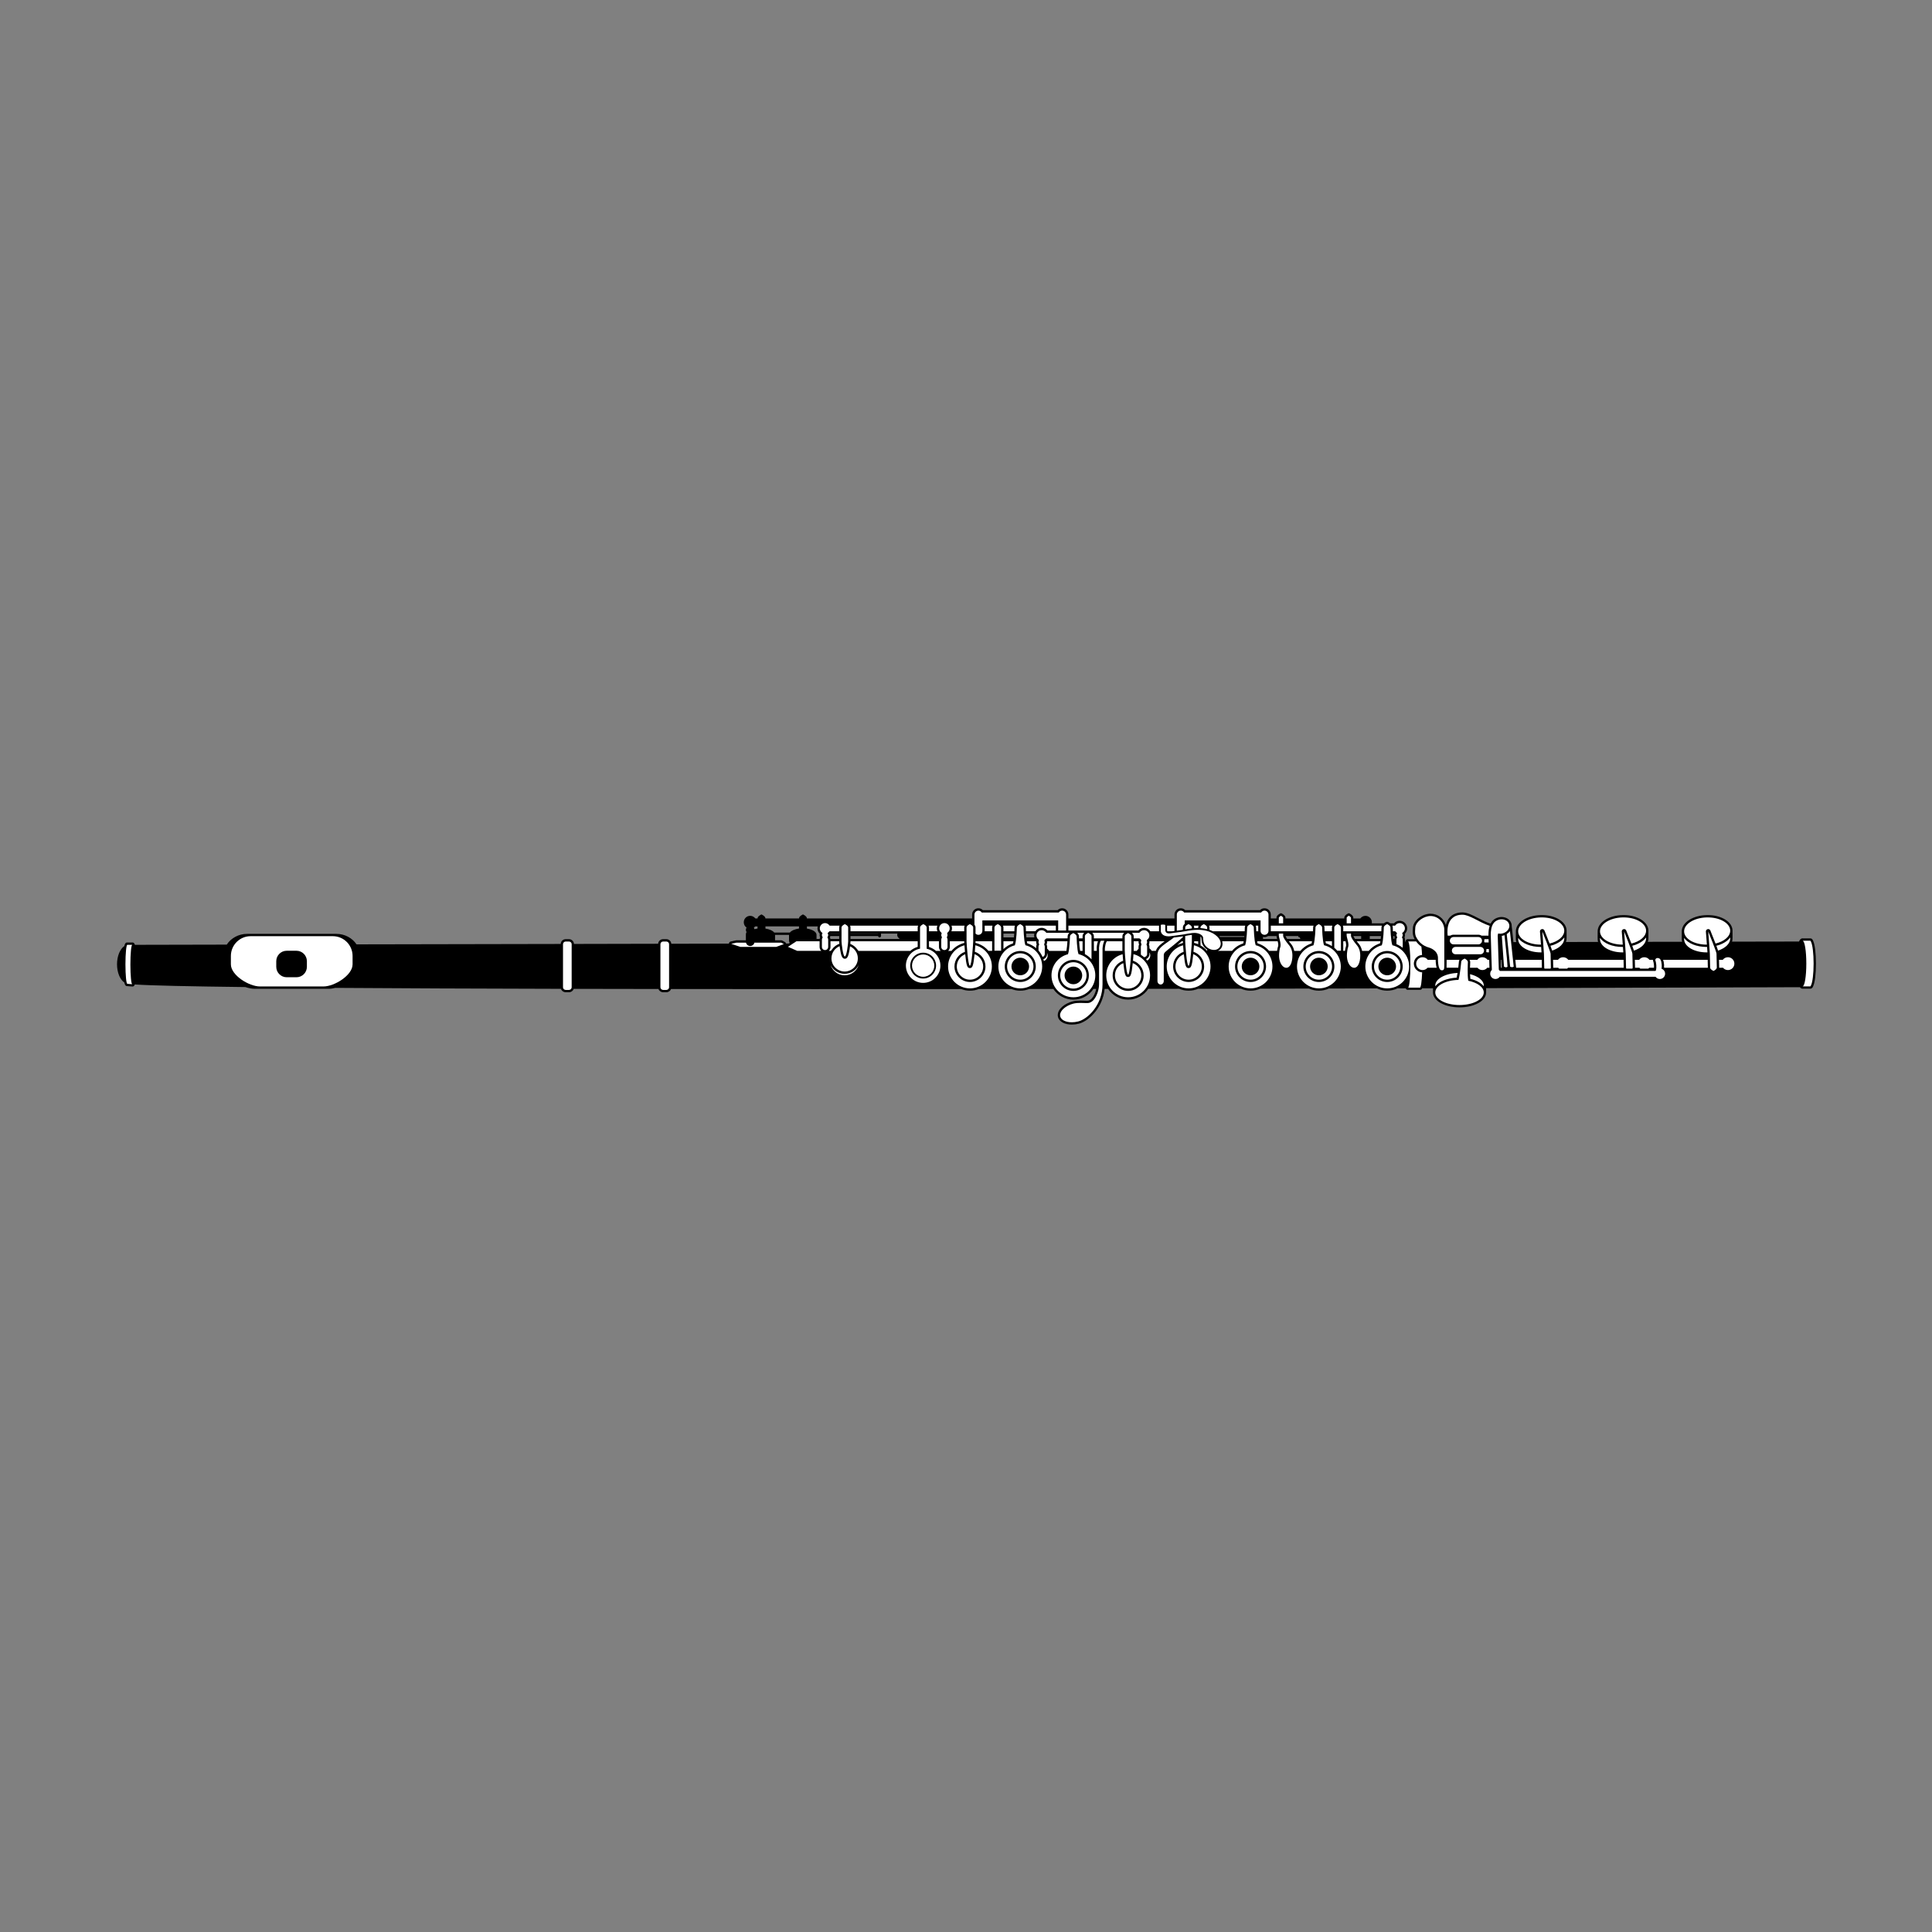 <?xml version="1.0" encoding="utf-8"?>
<!-- Generator: Adobe Illustrator 15.0.0, SVG Export Plug-In . SVG Version: 6.00 Build 0)  -->
<!DOCTYPE svg PUBLIC "-//W3C//DTD SVG 1.1//EN" "http://www.w3.org/Graphics/SVG/1.1/DTD/svg11.dtd">
<svg version="1.1" xmlns="http://www.w3.org/2000/svg" xmlns:xlink="http://www.w3.org/1999/xlink" x="0px" y="0px" width="190px"
	 height="190px" viewBox="0 0 190 190" enable-background="new 0 0 190 190" xml:space="preserve">
<rect x="0" y="0" width="190" height="190" fill="#808080" stroke="none"/>
<g id="Kreise">
	<path d="M178.313,92.532c-0.059-0.164-0.154-0.25-0.283-0.25h-0.76c-0.166,0-0.273,0.127-0.348,0.311l-6.588,0.012
		c0.033-0.109,0.051-0.219,0.049-0.336c-0.002-0.061-0.002-0.209,0-0.361c0-0.162,0.002-0.328,0-0.402
		c-0.002-0.104-0.021-0.207-0.055-0.307c-0.236-0.698-1.203-1.206-2.385-1.206h-0.002c-0.027,0-0.059,0-0.088,0.002
		c-0.645,0.012-1.252,0.176-1.711,0.459c-0.492,0.307-0.76,0.72-0.75,1.159c0.002,0.063,0,0.211,0,0.361
		c-0.002,0.162-0.002,0.33,0,0.402c0.002,0.08,0.016,0.16,0.035,0.24l-3.375,0.006c0.039-0.115,0.059-0.232,0.057-0.354
		c-0.002-0.061-0.002-0.209,0-0.361c0-0.162,0-0.328,0-0.402c-0.002-0.104-0.021-0.207-0.055-0.307
		c-0.236-0.698-1.205-1.206-2.385-1.206l0,0c-0.031,0-0.061,0-0.09,0.002c-0.645,0.012-1.252,0.176-1.709,0.459
		c-0.494,0.307-0.762,0.72-0.752,1.159c0.002,0.063,0,0.211,0,0.361c0,0.162-0.002,0.33,0,0.402
		c0.002,0.086,0.018,0.172,0.041,0.256l-3.158,0.008c0.043-0.121,0.064-0.244,0.063-0.371c-0.002-0.061,0-0.209,0-0.361
		c0-0.162,0-0.328,0-0.402c-0.004-0.104-0.021-0.207-0.055-0.307c-0.236-0.698-1.205-1.206-2.387-1.206l0,0
		c-0.029,0-0.059,0-0.088,0.002c-0.645,0.012-1.254,0.176-1.709,0.459c-0.494,0.307-0.762,0.72-0.752,1.159
		c0.002,0.063,0,0.211,0,0.361c0,0.162-0.002,0.33,0,0.402c0.002,0.094,0.018,0.184,0.045,0.273h-0.283l-0.17-1.59
		c0.002-0.066-0.004-0.133-0.02-0.199c-0.098-0.399-0.498-0.679-0.973-0.679c-0.102,0-0.201,0.012-0.301,0.035
		c-0.277,0.068-0.518,0.223-0.672,0.436c-0.041,0.057-0.076,0.119-0.111,0.185c-0.43-0.142-0.846-0.356-1.23-0.554
		c-0.551-0.285-1.072-0.553-1.539-0.553c-0.553,0-0.982,0.178-1.279,0.525c-0.18,0.213-0.287,0.465-0.35,0.712
		c-0.201-0.644-0.803-1.11-1.512-1.11c-0.803,0-1.656,0.66-1.725,1.335c-0.055,0.551-0.012,0.857,0.172,1.172h-0.662
		c-0.084,0-0.197,0.002-0.289,0.303c0-0.107,0-0.207,0-0.266c0-0.08-0.021-0.152-0.051-0.219c0.029-0.066,0.051-0.141,0.051-0.221
		c0-0.045-0.006-0.09-0.018-0.131c0.139-0.135,0.23-0.322,0.23-0.531c0-0.412-0.332-0.749-0.746-0.749
		c-0.221,0-0.416,0.1-0.549,0.254h-0.365c-0.086-0.066-0.176-0.113-0.221-0.133c-0.031-0.014-0.063-0.021-0.094-0.021
		s-0.064,0.008-0.094,0.021c-0.045,0.02-0.133,0.066-0.223,0.133h-1.191c0.006-0.033,0.012-0.066,0.012-0.1
		c0-0.35-0.285-0.635-0.633-0.635c-0.209,0-0.391,0.104-0.506,0.258h-0.689v-0.074c0-0.08-0.035-0.146-0.074-0.197
		c-0.063-0.076-0.139-0.129-0.203-0.17c-0.064-0.039-0.113-0.063-0.113-0.063c-0.033-0.014-0.068-0.014-0.098,0
		c-0.004,0.002-0.092,0.041-0.184,0.107c-0.045,0.033-0.094,0.074-0.135,0.125s-0.076,0.117-0.078,0.197v0.074h-5.787v-0.074
		c0-0.08-0.035-0.146-0.076-0.197c-0.061-0.076-0.139-0.129-0.201-0.17c-0.064-0.039-0.115-0.063-0.115-0.063
		c-0.031-0.014-0.066-0.014-0.096,0c-0.004,0.002-0.09,0.041-0.184,0.107c-0.047,0.033-0.094,0.074-0.137,0.125
		c-0.039,0.051-0.074,0.117-0.074,0.197v0.074h-0.561v-0.385c0-0.34-0.277-0.617-0.619-0.617c-0.17,0-0.326,0.068-0.439,0.186
		h-7.355c-0.113-0.117-0.271-0.186-0.439-0.186c-0.342,0-0.617,0.277-0.617,0.617v0.385h-10.432v-0.385
		c0-0.34-0.277-0.617-0.619-0.617c-0.168,0-0.326,0.068-0.439,0.186h-7.355c-0.113-0.117-0.271-0.186-0.439-0.186
		c-0.34,0-0.619,0.277-0.619,0.617v0.385H79.356v-0.006c0-0.217-0.389-0.391-0.389-0.391s-0.391,0.174-0.391,0.391v0.006h-3.301
		v-0.006c0-0.217-0.389-0.391-0.389-0.391s-0.389,0.174-0.389,0.391v0.006h-0.215c-0.115-0.154-0.297-0.258-0.506-0.258
		c-0.35,0-0.631,0.285-0.631,0.635c0,0.216,0.107,0.407,0.273,0.521c-0.041,0.064-0.066,0.141-0.066,0.223
		c0,0.08,0.025,0.154,0.064,0.219c-0.039,0.064-0.064,0.139-0.064,0.219c0,0.121,0,0.398,0,0.588h-0.926l-0.049,0.006l-0.516,0.115
		c-0.1,0.021-0.172,0.107-0.178,0.207l-5.664,0.014c-0.02-0.254-0.234-0.453-0.498-0.453H65.22c-0.266,0-0.479,0.201-0.498,0.453
		l-8.275,0.018c-0.012-0.262-0.23-0.471-0.5-0.471h-0.305c-0.273,0-0.492,0.209-0.502,0.473l-20.078,0.039
		c-0.412-0.619-1.15-1.033-1.994-1.033h-0.336h-0.002h-8.08h-0.002h-0.336c-0.854,0-1.602,0.426-2.012,1.059l-9.029,0.02
		c-0.078-0.227-0.176-0.23-0.262-0.23h-0.486c-0.102,0-0.217,0.004-0.299,0.355c-0.418,0.281-0.715,0.978-0.715,1.79
		s0.297,1.507,0.715,1.79c0.082,0.354,0.197,0.355,0.299,0.355c0.018,0.002,0.115,0.01,0.213,0.02
		c0.205,0.02,0.248,0.021,0.273,0.021c0.082,0,0.176-0.002,0.252-0.203c1.52,0.107,5.344,0.191,10.863,0.256
		c0.316,0.105,0.635,0.17,0.932,0.17h0.506h0.004h6.248h0.004h0.506c0.211,0,0.434-0.033,0.656-0.09
		c6.383,0.045,13.936,0.074,22.186,0.094c0.068,0.195,0.254,0.336,0.477,0.336h0.305c0.221,0,0.404-0.141,0.473-0.334
		c2.711,0.008,5.494,0.01,8.332,0.014c0.072,0.188,0.254,0.32,0.469,0.32h0.305c0.215,0,0.398-0.133,0.469-0.318
		c9.15,0.012,18.844,0.012,28.541,0.004c0.266,0.105,0.555,0.162,0.855,0.162c0.303,0,0.594-0.057,0.859-0.162
		c1.074-0.002,2.148-0.002,3.221-0.004c0.271,0.107,0.563,0.166,0.867,0.166c0.307,0,0.602-0.059,0.871-0.168
		c0.795,0,1.588,0,2.381-0.002c0.43,0.631,1.152,1.049,1.973,1.049s1.545-0.42,1.973-1.053c0.09,0,0.18,0,0.268,0
		c-0.037,0.182-0.096,0.365-0.174,0.531c-0.072,0.158-0.162,0.301-0.262,0.408s-0.207,0.178-0.32,0.205l-0.008,0.002
		c0,0.002-0.027,0.008-0.061,0.01c-0.035,0.002-0.078,0.002-0.127,0.002c-0.111,0-0.244-0.004-0.342-0.008
		c-0.063-0.004-0.156-0.006-0.27-0.006c-0.209,0-0.473,0.012-0.705,0.068c-0.43,0.105-0.803,0.299-1.072,0.536
		c-0.268,0.238-0.438,0.523-0.439,0.824c0,0.059,0.006,0.119,0.021,0.178c0.061,0.25,0.242,0.441,0.484,0.566
		c0.242,0.127,0.545,0.191,0.881,0.191c0.213,0,0.439-0.027,0.668-0.084c0.525-0.129,1.162-0.559,1.678-1.227
		c0.439-0.569,0.785-1.317,0.877-2.198c0.113,0,0.225,0,0.338,0c0.428,0.633,1.154,1.053,1.977,1.053
		c0.824,0,1.551-0.422,1.98-1.061c1.018-0.002,2.033-0.002,3.043-0.004c0.285,0.121,0.596,0.186,0.924,0.186
		c0.33,0,0.645-0.066,0.93-0.189c1.416-0.002,2.822-0.004,4.215-0.006c0.291,0.127,0.609,0.195,0.947,0.195s0.66-0.07,0.951-0.199
		c1.617-0.002,3.217-0.006,4.795-0.01c0.299,0.133,0.627,0.209,0.973,0.209c0.35,0,0.68-0.076,0.98-0.213
		c1.604-0.004,3.184-0.006,4.738-0.01c0.305,0.143,0.643,0.223,1.002,0.223c0.361,0,0.703-0.082,1.01-0.229c0.27,0,0.537,0,0.805,0
		c0.076,0.145,0.16,0.146,0.227,0.146h1.17c0.066,0,0.15-0.002,0.227-0.15c0.357-0.002,0.709-0.004,1.061-0.004v0.41
		c0,0.822,1.146,1.466,2.611,1.466s2.613-0.644,2.613-1.466v-0.422c17.852-0.047,30.32-0.092,30.861-0.094
		c0.068,0.09,0.15,0.146,0.262,0.146h0.76c0.129,0,0.225-0.086,0.283-0.252c0.166-0.344,0.271-1.214,0.271-2.224
		C178.585,93.747,178.479,92.88,178.313,92.532z M74.499,91.317c-0.109,0.016-0.209,0.035-0.305,0.061
		c-0.01-0.055-0.029-0.105-0.059-0.152c0.049-0.033,0.092-0.074,0.129-0.119h0.234V91.317z M77.565,92.79l-0.256,0.002
		c-0.014-0.061-0.053-0.113-0.109-0.145l-0.258-0.145c-0.033-0.02-0.072-0.029-0.111-0.029h-0.609c0-0.139,0-0.43,0-0.531h1.373
		c0,0.115,0,0.475,0,0.58c0,0.072,0.025,0.139,0.07,0.203L77.565,92.79z M78.577,91.317c-0.416,0.057-0.75,0.205-0.898,0.396H76.14
		c-0.145-0.188-0.463-0.332-0.863-0.391v-0.217h3.301V91.317z M83.642,91.812h2.715v0.016h-2.715V91.812z M80.608,92.341h-0.307
		c0-0.15,0-0.338,0-0.408c0-0.285-0.398-0.529-0.945-0.609v-0.217h1.066c-0.018,0.063-0.029,0.125-0.029,0.193
		c0,0.207,0.09,0.393,0.227,0.525c-0.012,0.045-0.02,0.09-0.02,0.137c0,0.08,0.021,0.154,0.053,0.221
		C80.63,92.231,80.616,92.284,80.608,92.341z M82.528,92.341h-0.863c-0.006-0.057-0.021-0.109-0.043-0.158
		c0.018-0.041,0.031-0.082,0.039-0.127h0.867V92.341z M82.528,91.827h-0.871c0.006-0.004,0.012-0.01,0.018-0.016h0.854V91.827z
		 M83.642,92.341v-0.285h2.717c0.006,0.074,0.064,0.133,0.141,0.133c0.078,0,0.143-0.064,0.143-0.143v-0.234h1.617
		c-0.016,0.043-0.027,0.086-0.027,0.131c0,0.143,0.092,0.277,0.25,0.398H83.642z M99.712,92.188h-1.029v-0.377h1.061
		C99.735,91.935,99.726,92.063,99.712,92.188z M100.938,92.188c-0.012-0.125-0.021-0.254-0.029-0.377h0.813
		c-0.016,0.059-0.025,0.121-0.025,0.186c0,0.066,0.01,0.129,0.029,0.191H100.938z M122.362,92.147h-2.379
		c-0.023-0.029-0.051-0.061-0.078-0.092h2.465C122.368,92.087,122.366,92.118,122.362,92.147z M124.208,92.341v-0.199
		c0.049,0.014,0.098,0.021,0.148,0.021c0.129,0,0.25-0.039,0.348-0.107h0.836c0.004,0.051,0.012,0.1,0.025,0.16
		c0.01,0.039,0.021,0.082,0.031,0.125H124.208z M126.587,92.341c-0.037-0.057-0.074-0.113-0.102-0.162
		c-0.023-0.039-0.041-0.076-0.051-0.105c-0.004-0.008-0.004-0.012-0.006-0.018h1.24c0.004,0.074,0.064,0.133,0.141,0.133
		c0,0,0.012-0.004,0.02-0.006c0.012,0.057,0.033,0.109,0.057,0.158H126.587z M133.862,92.341h-0.602
		c-0.039-0.057-0.076-0.113-0.104-0.162c-0.021-0.039-0.041-0.076-0.053-0.105c-0.002-0.008-0.004-0.012-0.004-0.018h0.762
		C133.862,92.144,133.862,92.245,133.862,92.341z M133.872,91.827h-0.781c0-0.004,0-0.01,0-0.016h0.783
		C133.872,91.817,133.872,91.823,133.872,91.827z M135.782,92.341h-1.074c0-0.096,0-0.197,0-0.285h1.104
		C135.802,92.151,135.792,92.249,135.782,92.341z M135.829,91.827H134.7c-0.002-0.004-0.002-0.01-0.004-0.016h1.133
		C135.829,91.817,135.829,91.823,135.829,91.827z M136.995,91.812h0.115c0.004,0.004,0.01,0.01,0.014,0.014v0.002h-0.127
		C136.997,91.823,136.995,91.817,136.995,91.812z M137.112,92.341h-0.07c-0.012-0.092-0.02-0.189-0.029-0.285h0.104
		c0.01,0.045,0.021,0.086,0.041,0.127C137.134,92.231,137.118,92.284,137.112,92.341z"/>
	<g>
		<path fill="#FFFFFF" d="M65.524,92.591H65.22c-0.15,0-0.271,0.117-0.271,0.262v4.24c0,0.145,0.121,0.262,0.271,0.262h0.305
			c0.152,0,0.275-0.117,0.275-0.262v-4.24C65.8,92.708,65.677,92.591,65.524,92.591z"/>
		<path fill="#FFFFFF" d="M55.946,92.591h-0.305c-0.152,0-0.273,0.117-0.273,0.262v4.24c0,0.145,0.121,0.262,0.273,0.262h0.305
			c0.15,0,0.273-0.117,0.273-0.262v-4.24C56.22,92.708,56.097,92.591,55.946,92.591z"/>
		<path fill="#FFFFFF" d="M13.009,92.917c-0.041,0-0.447,0-0.486,0c-0.104,0-0.186,0.86-0.186,1.917
			c0,1.059,0.082,1.917,0.186,1.917c0.031,0,0.451,0.043,0.486,0.043c-0.104,0-0.186-0.87-0.186-1.938
			C12.823,93.785,12.905,92.917,13.009,92.917z"/>
		<path fill="#FFFFFF" d="M32.729,92.067h-8.08c-1.074,0-1.943,0.871-1.943,1.946v0.826c0,1.074,1.785,2.173,2.859,2.173h6.248
			c1.074,0,2.861-1.099,2.861-2.173v-0.826C34.675,92.938,33.804,92.067,32.729,92.067z M30.181,95.078
			c0,0.568-0.459,1.028-1.027,1.028c-0.174,0-0.785,0-0.959,0c-0.568,0-1.027-0.46-1.027-1.028v-0.549
			c0-0.566,0.459-1.028,1.027-1.028c0.174,0,0.785,0,0.959,0c0.568,0,1.027,0.462,1.027,1.028V95.078z"/>
		<path fill="#FFFFFF" d="M74.19,92.704c-0.041,0.188-0.211,0.33-0.412,0.33s-0.369-0.143-0.412-0.33h-0.938l-0.516,0.115
			l0.889,0.299h3.543l0.744-0.271l-0.258-0.143H74.19z"/>
		<path fill="#FFFFFF" d="M80.601,92.569h-2.281l-0.83,0.545l0.916,0.398h2.363c-0.104-0.098-0.168-0.234-0.168-0.389
			C80.601,93.011,80.601,92.759,80.601,92.569z"/>
		<path fill="#FFFFFF" d="M83.642,92.579c0,0.045-0.008,0.135-0.02,0.25c0.279,0.111,0.52,0.301,0.689,0.543
			c0.041,0.043,0.08,0.092,0.115,0.141h5.096c0.207-0.18,0.453-0.316,0.727-0.395v-0.539v-0.01h-1.346h-5.262V92.579z"/>
		<path fill="#FFFFFF" d="M81.819,93.372c0.178-0.254,0.432-0.447,0.727-0.557c-0.01-0.107-0.018-0.193-0.018-0.236v-0.01h-0.854
			c0,0.189,0,0.441,0,0.555c0,0.154-0.064,0.291-0.168,0.389h0.199C81.741,93.464,81.778,93.415,81.819,93.372z"/>
		<path fill="#FFFFFF" d="M81.54,91.624l0.035-0.041h0.953v-0.375c0-0.064,0.018-0.121,0.045-0.174h-0.986l-0.035-0.047
			c-0.096-0.125-0.244-0.206-0.412-0.206c-0.285,0-0.516,0.231-0.518,0.519c0,0.164,0.078,0.307,0.199,0.404l0.068,0.055
			l-0.035,0.082c-0.018,0.037-0.025,0.078-0.025,0.121c0,0.059,0.018,0.111,0.047,0.16l0.035,0.061l-0.035,0.059
			c-0.029,0.047-0.047,0.102-0.047,0.16c0,0.152,0,0.568,0,0.723c0,0.172,0.139,0.309,0.309,0.309c0.168,0,0.307-0.137,0.309-0.309
			c0-0.154,0-0.57,0-0.723c-0.002-0.059-0.018-0.113-0.047-0.16l-0.037-0.059l0.037-0.061c0.029-0.049,0.045-0.102,0.047-0.16
			c0-0.043-0.01-0.082-0.025-0.119l-0.035-0.082l0.07-0.053C81.485,91.685,81.515,91.657,81.54,91.624z"/>
		<path fill="#FFFFFF" d="M83.642,91.583h6.607v-0.375c0-0.064,0.018-0.121,0.045-0.174h-6.697c0.025,0.053,0.045,0.109,0.045,0.174
			V91.583z"/>
		<path fill="#FFFFFF" d="M83.065,95.771c-0.605,0-1.129-0.355-1.375-0.867c0.182,0.586,0.729,1.01,1.375,1.01
			s1.193-0.424,1.377-1.01C84.194,95.416,83.673,95.771,83.065,95.771z"/>
		<path fill="#FFFFFF" d="M81.769,94.248c0,0.715,0.582,1.295,1.297,1.295s1.297-0.58,1.297-1.295c0-0.528-0.314-0.981-0.768-1.183
			c-0.014,0.115-0.031,0.24-0.053,0.359c-0.096,0.562-0.197,0.864-0.457,0.864c-0.262,0-0.361-0.303-0.457-0.864
			c-0.021-0.127-0.041-0.256-0.057-0.375C82.103,93.243,81.769,93.706,81.769,94.248z"/>
		<path fill="#FFFFFF" d="M83.085,94.063c0.18,0,0.328-1.302,0.328-1.483v-1.371c0-0.18-0.328-0.326-0.328-0.326
			s-0.326,0.146-0.326,0.326v1.371C82.759,92.761,82.903,94.063,83.085,94.063z"/>
		<path fill="#FFFFFF" d="M100.985,92.569c0.014,0.074,0.027,0.143,0.041,0.201c0.33,0.098,0.627,0.266,0.875,0.482
			c0-0.063,0-0.117,0-0.154c0-0.08,0.023-0.154,0.053-0.221c-0.029-0.066-0.053-0.139-0.053-0.219c0-0.029,0.004-0.061,0.01-0.09
			H100.985z"/>
		<path fill="#FFFFFF" d="M97.569,92.569h-0.648h-0.984v0.01c0,0.025-0.002,0.078-0.006,0.15c0.508,0.117,0.953,0.398,1.279,0.783
			h0.275h0.088c0-0.008-0.004-0.012-0.004-0.02V92.569z"/>
		<path fill="#FFFFFF" d="M93.571,93.513c0.32-0.381,0.76-0.658,1.26-0.779c-0.004-0.074-0.006-0.129-0.006-0.154v-0.01h-1.414
			c0,0.189,0,0.441,0,0.555c0,0.154-0.064,0.291-0.166,0.389H93.571z"/>
		<path fill="#FFFFFF" d="M92.339,92.569H91.36v0.01v0.549c0.258,0.082,0.49,0.213,0.688,0.385h0.457
			c-0.102-0.098-0.166-0.234-0.166-0.389C92.339,93.011,92.339,92.759,92.339,92.569z"/>
		<path fill="#FFFFFF" d="M98.683,93.337c0.258-0.252,0.578-0.445,0.939-0.559c0.014-0.061,0.027-0.131,0.041-0.209h-0.98V93.337z"
			/>
		<path fill="#FFFFFF" d="M99.772,91.208c0-0.064,0.018-0.121,0.043-0.174h-1.178c0.025,0.053,0.045,0.109,0.045,0.174v0.375h1.074
			C99.765,91.431,99.771,91.298,99.772,91.208z"/>
		<path fill="#FFFFFF" d="M94.825,91.583v-0.375c0-0.064,0.018-0.121,0.043-0.174h-1.295c0.033,0.082,0.051,0.17,0.051,0.266
			c0,0.102-0.023,0.195-0.061,0.283H94.825z"/>
		<path fill="#FFFFFF" d="M96.837,91.546c0,0.012-0.002,0.023-0.004,0.037h0.736v-0.375c0-0.064,0.018-0.121,0.045-0.174h-0.777
			V91.546z"/>
		<path fill="#FFFFFF" d="M91.36,91.583h0.832c-0.037-0.088-0.061-0.182-0.061-0.283c0-0.096,0.02-0.184,0.051-0.266h-0.865
			c0.025,0.053,0.043,0.109,0.043,0.174V91.583z"/>
		<path fill="#FFFFFF" d="M95.937,91.812c0.07,0.074,0.17,0.123,0.283,0.123c0.215,0,0.389-0.174,0.389-0.389v-1.028h7.457v0.991
			h0.779v-1.565c0-0.215-0.176-0.389-0.391-0.389c-0.139,0-0.262,0.074-0.33,0.188H96.55c-0.068-0.113-0.189-0.188-0.33-0.188
			c-0.215,0-0.389,0.174-0.389,0.389v0.989c0.061,0.078,0.105,0.168,0.105,0.275V91.812z"/>
		<path fill="#FFFFFF" d="M91.134,93.306v-0.727V91.78v-0.572c0-0.18-0.328-0.326-0.328-0.326s-0.326,0.146-0.326,0.326v0.572v0.799
			v0.717c-0.791,0.146-1.391,0.835-1.391,1.667c0,0.936,0.76,1.696,1.697,1.696s1.697-0.761,1.697-1.696
			C92.483,94.145,91.903,93.466,91.134,93.306z M90.786,96.233c-0.699,0-1.27-0.569-1.27-1.271s0.57-1.271,1.27-1.271
			c0.701,0,1.271,0.569,1.271,1.271S91.487,96.233,90.786,96.233z"/>
		<circle fill="#FFFFFF" cx="90.786" cy="94.963" r="1.096"/>
		<path fill="#FFFFFF" d="M94.095,95.049c0,0.715,0.58,1.296,1.295,1.296c0.717,0,1.297-0.581,1.297-1.296
			c0-0.555-0.352-1.029-0.844-1.213c0,0.01-0.002,0.021-0.004,0.033c-0.117,1.152-0.213,1.336-0.459,1.336
			c-0.244,0-0.34-0.184-0.457-1.336c-0.002-0.01-0.002-0.018-0.004-0.027C94.437,94.031,94.095,94.5,94.095,95.049z"/>
		<path fill="#FFFFFF" d="M95.917,92.962c-0.014,0.18-0.029,0.404-0.051,0.639c0.607,0.2,1.049,0.772,1.049,1.448
			c0,0.84-0.684,1.524-1.525,1.524c-0.84,0-1.525-0.685-1.525-1.524c0-0.668,0.434-1.236,1.033-1.442
			c-0.023-0.234-0.039-0.459-0.051-0.641c-0.926,0.242-1.609,1.083-1.609,2.083c0,1.188,0.963,2.153,2.152,2.153
			s2.154-0.965,2.154-2.153C97.544,94.041,96.853,93.196,95.917,92.962z"/>
		<path fill="#FFFFFF" d="M95.38,94.977c0.182,0,0.328-2.216,0.328-2.397v-1.371c0-0.18-0.328-0.326-0.328-0.326
			s-0.326,0.146-0.326,0.326v1.371C95.054,92.761,95.2,94.977,95.38,94.977z"/>
		<path fill="#FFFFFF" d="M93.396,91.3c0-0.287-0.232-0.519-0.518-0.519S92.36,91.013,92.36,91.3c0,0.164,0.078,0.307,0.199,0.404
			c0.041,0.031,0.055,0.088,0.033,0.137c-0.018,0.037-0.025,0.078-0.025,0.121c0,0.059,0.016,0.111,0.045,0.16
			c0.023,0.035,0.023,0.082,0,0.119c-0.029,0.047-0.045,0.102-0.045,0.16c0,0.152,0,0.568,0,0.723c0,0.172,0.139,0.309,0.307,0.309
			c0.172,0,0.309-0.137,0.309-0.309c0-0.154,0-0.57,0-0.723c0-0.059-0.016-0.113-0.047-0.16c-0.02-0.037-0.02-0.084,0-0.119
			c0.031-0.049,0.047-0.102,0.047-0.16c0-0.043-0.008-0.082-0.023-0.119c-0.021-0.047-0.006-0.104,0.035-0.135
			C93.317,91.61,93.396,91.466,93.396,91.3z"/>
		<path fill="#FFFFFF" d="M102.976,93.822c0,0.238-0.154,0.436-0.367,0.508c0.02,0.059,0.035,0.117,0.049,0.18
			c0.217-0.088,0.373-0.301,0.373-0.551c0-0.086-0.02-0.166-0.055-0.243C102.976,93.757,102.976,93.795,102.976,93.822z"/>
		<path fill="#FFFFFF" d="M102.747,93.822c0-0.155,0-0.571,0-0.724c0-0.061-0.016-0.113-0.045-0.16
			c-0.023-0.037-0.023-0.084,0-0.119c0.029-0.049,0.045-0.104,0.045-0.16c0-0.039-0.008-0.078-0.021-0.115
			c-0.02-0.047-0.006-0.102,0.035-0.133c0.031-0.025,0.061-0.053,0.086-0.082c0.021-0.025,0.055-0.043,0.09-0.043h2.051
			c0.004-0.076,0.008-0.148,0.008-0.201c0-0.143,0.078-0.258,0.172-0.346h-2.211c-0.033,0-0.063-0.012-0.084-0.037l-0.021-0.023
			l-0.006-0.004c-0.02-0.023-0.037-0.045-0.057-0.063l-0.016-0.012l0,0c-0.027-0.023-0.057-0.043-0.088-0.061h0.002h-0.004
			c-0.074-0.041-0.154-0.063-0.24-0.063c-0.285,0-0.518,0.232-0.518,0.52c0,0.096,0.029,0.186,0.082,0.268l0.025,0.039l0.025,0.031
			c0.02,0.023,0.041,0.045,0.064,0.064l0.008,0.004l0.002,0.004c0.035,0.031,0.043,0.084,0.025,0.127
			c-0.018,0.039-0.027,0.08-0.027,0.125c0,0.057,0.018,0.111,0.047,0.16c0.023,0.035,0.023,0.082,0,0.119
			c-0.029,0.047-0.047,0.1-0.047,0.16c0,0.078,0,0.23,0,0.379c0.166,0.189,0.301,0.403,0.4,0.634
			C102.655,94.072,102.747,93.961,102.747,93.822z"/>
		<path fill="#FFFFFF" d="M100.337,93.753c-0.715,0-1.295,0.581-1.295,1.296s0.58,1.296,1.295,1.296
			c0.717,0,1.297-0.581,1.297-1.296S101.054,93.753,100.337,93.753z M100.337,95.914c-0.479,0-0.867-0.387-0.867-0.865
			s0.389-0.867,0.867-0.867s0.867,0.389,0.867,0.867S100.815,95.914,100.337,95.914z"/>
		<path fill="#FFFFFF" d="M100.845,92.958c-0.168-0.434-0.189-1.75-0.189-1.75c0-0.18-0.328-0.326-0.328-0.326
			s-0.326,0.146-0.326,0.326c0,0-0.029,1.297-0.197,1.756c-0.932,0.238-1.621,1.079-1.621,2.085c0,1.188,0.965,2.153,2.154,2.153
			s2.154-0.965,2.154-2.153C102.491,94.035,101.79,93.185,100.845,92.958z M100.337,96.573c-0.842,0-1.525-0.685-1.525-1.524
			c0-0.842,0.684-1.526,1.525-1.526s1.525,0.685,1.525,1.526C101.862,95.889,101.179,96.573,100.337,96.573z"/>
		<path fill="#FFFFFF" d="M98.454,91.78v-0.572c0-0.18-0.328-0.326-0.328-0.326s-0.328,0.146-0.328,0.326v0.572v1.713h0.656V91.78z"
			/>
		<path fill="#FFFFFF" d="M117.798,91.265c0.012,0,0.023,0.002,0.037,0.002v-0.059c0-0.064,0.018-0.121,0.043-0.174h-0.482
			c0.027,0.053,0.045,0.109,0.045,0.174v0.074C117.562,91.272,117.683,91.265,117.798,91.265z"/>
		<path fill="#FFFFFF" d="M107.978,92.569h-0.402v0.068v0.875h0.283c0-0.08,0-0.135,0-0.16c-0.004-0.029-0.006-0.07-0.006-0.125l0,0
			C107.854,93.093,107.894,92.796,107.978,92.569z"/>
		<path fill="#FFFFFF" d="M108.657,93.513h1.725c0-0.025-0.002-0.045-0.002-0.057v-0.887h-1.529
			c-0.016,0.021-0.033,0.047-0.049,0.08c-0.031,0.063-0.057,0.143-0.078,0.223c-0.041,0.164-0.061,0.334-0.066,0.398l-0.002,0.018
			l0.002,0.008v0.016v0.021C108.657,93.333,108.657,93.397,108.657,93.513z"/>
		<path fill="#FFFFFF" d="M106.464,93.513v-0.875v-0.068h-0.338c0.018,0.314,0.047,0.682,0.096,0.943H106.464z"/>
		<path fill="#FFFFFF" d="M104.974,92.569h-2.006c0.004,0.029,0.008,0.059,0.008,0.09c0,0.08-0.021,0.152-0.053,0.219
			c0.031,0.066,0.053,0.141,0.053,0.221c0,0.043,0,0.113,0,0.189c0.078,0.064,0.146,0.139,0.199,0.225h1.699
			C104.923,93.247,104.956,92.88,104.974,92.569z"/>
		<path fill="#FFFFFF" d="M111.913,92.569h-0.42v0.887c0,0.012-0.002,0.031-0.002,0.057h0.303c0.047-0.078,0.105-0.145,0.174-0.203
			c0-0.086,0-0.162,0-0.211c0-0.08,0.023-0.154,0.053-0.221c-0.029-0.066-0.053-0.139-0.053-0.219c0-0.029,0.004-0.061,0.01-0.09
			H111.913z"/>
		<path fill="#FFFFFF" d="M116.218,92.569c-0.121,0.107-0.27,0.232-0.443,0.377c0.174-0.094,0.363-0.164,0.561-0.213
			c-0.004-0.074-0.006-0.129-0.006-0.154v-0.01H116.218z"/>
		<path fill="#FFFFFF" d="M114.536,92.569h-1.504c0.006,0.029,0.01,0.061,0.01,0.09c0,0.08-0.023,0.152-0.053,0.219
			c0.029,0.066,0.053,0.141,0.053,0.221c0,0.039,0,0.1,0,0.166c0.092,0.068,0.166,0.15,0.227,0.248h0.398
			c0.018-0.049,0.037-0.098,0.059-0.141c0.074-0.148,0.178-0.281,0.328-0.422C114.185,92.829,114.345,92.708,114.536,92.569z"/>
		<path fill="#FFFFFF" d="M117.44,92.569v0.01c0,0.025-0.002,0.078-0.008,0.15c0.139,0.031,0.273,0.076,0.402,0.131v-0.291H117.44z"
			/>
		<path fill="#FFFFFF" d="M116.329,92.081c-0.066,0.012-0.139,0.021-0.23,0.035L115.44,92.2c-0.068,0.057-0.143,0.113-0.23,0.176
			c-0.463,0.324-0.773,0.531-1,0.742c-0.113,0.105-0.209,0.219-0.279,0.355c-0.07,0.139-0.104,0.3-0.102,0.45
			c0,0.42,0,2.556,0,2.556c0,0.189,0.139,0.342,0.309,0.342c0.172,0,0.311-0.152,0.311-0.342c0,0,0-2.136,0-2.556
			c0-0.141,0.082-0.239,0.127-0.288c0.121-0.131,1.342-1.064,1.754-1.48V92.081z"/>
		<path fill="#FFFFFF" d="M102.94,91.442c0.023,0.021,0.045,0.043,0.064,0.066h0.832v-0.475h-2.996
			c0.023,0.051,0.043,0.109,0.043,0.17c0.002,0.092,0.006,0.227,0.012,0.379h0.926c0.133-0.201,0.361-0.334,0.621-0.334
			c0.127,0,0.246,0.033,0.346,0.088l0.004,0.002h0.002c0.045,0.023,0.086,0.053,0.125,0.086v-0.002l0.018,0.016L102.94,91.442z"/>
		<path fill="#FFFFFF" d="M112.509,91.249c0.156,0,0.303,0.051,0.424,0.133l0,0l0,0l0,0l0,0c0.078,0.053,0.143,0.123,0.195,0.201
			h0.857l0,0l-0.002-0.023v-0.525h-8.91v0.475h6.875C112.085,91.353,112.282,91.249,112.509,91.249z"/>
		<path fill="#FFFFFF" d="M114.819,91.583h0.482l0.203-0.027c0-0.004,0-0.006,0-0.01v-0.512h-0.73v0.455
			c0.006,0.039,0.018,0.068,0.035,0.086C114.812,91.577,114.815,91.579,114.819,91.583z"/>
		<path fill="#FFFFFF" d="M116.329,91.444v-0.236c0-0.148,0.084-0.266,0.182-0.354v-0.337h7.457v1.028
			c0,0.215,0.174,0.389,0.389,0.389s0.391-0.174,0.391-0.389v-1.603c0-0.215-0.176-0.389-0.391-0.389
			c-0.141,0-0.262,0.074-0.33,0.188h-7.574c-0.068-0.113-0.189-0.188-0.33-0.188c-0.215,0-0.389,0.174-0.389,0.389v1.583
			l0.283-0.037C116.147,91.472,116.245,91.458,116.329,91.444z"/>
		<path fill="#FFFFFF" d="M118.696,93.493h0.021v-0.107c-0.178-0.115-0.33-0.271-0.432-0.457c-0.1-0.184-0.117-0.42-0.127-0.525
			l-0.002-0.027c-0.002-0.045-0.01-0.145-0.02-0.182c-0.016-0.029-0.043-0.059-0.074-0.086v0.867
			C118.304,93.11,118.517,93.286,118.696,93.493z"/>
		<path fill="#FFFFFF" d="M118.063,91.208v0.066c0.238,0.016,0.457,0.053,0.654,0.104v-0.17c0-0.18-0.326-0.326-0.326-0.326
			S118.063,91.028,118.063,91.208z"/>
		<path fill="#FFFFFF" d="M116.423,93.842c-0.482,0.189-0.826,0.658-0.826,1.207c0,0.715,0.582,1.296,1.297,1.296
			s1.297-0.581,1.297-1.296c0-0.555-0.352-1.029-0.844-1.213c-0.002,0.01-0.002,0.021-0.004,0.033
			c-0.117,1.152-0.213,1.336-0.459,1.336c-0.244,0-0.34-0.184-0.459-1.336C116.425,93.859,116.423,93.852,116.423,93.842z"/>
		<path fill="#FFFFFF" d="M117.419,92.962c-0.012,0.18-0.029,0.404-0.051,0.639c0.609,0.2,1.051,0.772,1.051,1.448
			c0,0.84-0.686,1.524-1.525,1.524c-0.842,0-1.525-0.685-1.525-1.524c0-0.668,0.434-1.236,1.031-1.442
			c-0.021-0.234-0.039-0.459-0.051-0.641c-0.926,0.242-1.609,1.083-1.609,2.083c0,1.188,0.965,2.153,2.154,2.153
			s2.154-0.965,2.154-2.153C119.048,94.041,118.354,93.196,117.419,92.962z"/>
		<path fill="#FFFFFF" d="M116.884,94.977c0.182,0,0.328-2.216,0.328-2.397v-0.641c-0.299,0.039-0.451,0.068-0.596,0.094
			c-0.021,0.004-0.041,0.008-0.059,0.012v0.535C116.558,92.761,116.702,94.977,116.884,94.977z"/>
		<path fill="#FFFFFF" d="M116.558,91.208v0.195c0.146-0.027,0.311-0.057,0.623-0.096c0.012-0.002,0.021-0.002,0.031-0.004v-0.096
			c0-0.18-0.328-0.326-0.328-0.326S116.558,91.028,116.558,91.208z"/>
		<path fill="#FFFFFF" d="M119.944,92.405c-0.215-0.395-0.896-0.965-2.146-0.965c-0.186,0-0.383,0.012-0.594,0.039
			c-0.641,0.084-0.658,0.117-1.164,0.184c-0.508,0.066-0.855,0.111-0.855,0.111l-0.016,0.002l-0.016,0.004l-0.012,0.002
			l-0.037,0.006c-0.033,0.004-0.076,0.008-0.121,0.008c-0.059,0-0.119-0.006-0.17-0.021c-0.047-0.016-0.092-0.037-0.129-0.076
			c-0.039-0.041-0.072-0.102-0.086-0.195v-0.535h-0.008c-0.012-0.025-0.104-0.045-0.217-0.045c-0.121,0-0.217,0.021-0.221,0.047l0,0
			v0.002h-0.002l0.006,0.002v0.586c0.018,0.127,0.066,0.229,0.143,0.307c0.113,0.121,0.287,0.182,0.447,0.201
			c0.064,0.01,0.125,0.014,0.182,0.014c0.084,0,0.156-0.008,0.211-0.014c0.043-0.006,0.074-0.012,0.094-0.016
			c0.061-0.008,0.383-0.051,0.842-0.109c0.508-0.066,0.525-0.1,1.166-0.184c0.072-0.008,0.143-0.014,0.211-0.014
			c0.393,0,0.719,0.148,0.838,0.367c0.027,0.037,0.037,0.188,0.043,0.277c0.008,0.088,0.021,0.301,0.107,0.455
			c0.189,0.348,0.582,0.576,0.947,0.576c0.074,0,0.15-0.012,0.223-0.031C120.024,93.269,120.175,92.829,119.944,92.405z"/>
		<path fill="#FFFFFF" d="M113.042,93.822c0,0.227-0.141,0.42-0.34,0.498c0.045,0.047,0.086,0.098,0.127,0.15
			c0.176-0.104,0.295-0.293,0.295-0.512c0-0.107-0.031-0.208-0.082-0.296C113.042,93.728,113.042,93.783,113.042,93.822z"/>
		<path fill="#FFFFFF" d="M108.202,92.626L108.202,92.626c-0.076,0.172-0.123,0.502-0.121,0.604c0,0.049,0.002,0.084,0.004,0.107
			v0.012c0,0.076,0,0.497,0,1.093c0,0.656,0,1.521,0,2.353c0,0.25-0.049,0.543-0.143,0.82s-0.227,0.541-0.408,0.738
			c-0.119,0.127-0.26,0.225-0.424,0.27l0,0h-0.004c0,0.002-0.002,0.002-0.002,0.002h-0.002c-0.037,0.01-0.068,0.012-0.109,0.016
			c-0.043,0.004-0.09,0.004-0.143,0.004c-0.117,0-0.254-0.006-0.35-0.008c-0.063-0.002-0.154-0.006-0.262-0.006
			c-0.199,0-0.449,0.012-0.65,0.061c-0.398,0.098-0.738,0.275-0.975,0.487c-0.238,0.209-0.365,0.443-0.363,0.652
			c0,0.041,0.004,0.084,0.016,0.123c0.041,0.17,0.166,0.314,0.367,0.418s0.471,0.166,0.775,0.164c0.193,0,0.402-0.023,0.611-0.076
			c0.457-0.109,1.066-0.51,1.553-1.145c0.488-0.632,0.855-1.491,0.855-2.521c0-0.831,0-1.696,0-2.353c0-0.33,0-0.605,0-0.802
			c0-0.195,0-0.307,0-0.307v-0.014l-0.002-0.012v-0.025c0-0.002,0.006-0.104,0.029-0.242c0.021-0.137,0.059-0.309,0.123-0.455
			c0.01-0.023,0.021-0.047,0.033-0.068h-0.346C108.243,92.546,108.222,92.579,108.202,92.626z"/>
		<path fill="#FFFFFF" d="M110.38,92.085c0-0.143,0.08-0.258,0.174-0.346h-3.133c0.086,0.086,0.154,0.193,0.154,0.326v0.221h2.805
			V92.085z"/>
		<path fill="#FFFFFF" d="M106.464,92.065c0-0.133,0.068-0.24,0.152-0.326h-0.682c0.094,0.088,0.172,0.201,0.172,0.342
			c0.002,0.055,0.004,0.127,0.006,0.205h0.352V92.065z"/>
		<path fill="#FFFFFF" d="M113.034,92.001c0-0.178-0.092-0.336-0.23-0.43v-0.002c-0.086-0.059-0.186-0.092-0.295-0.092
			c-0.172,0-0.324,0.084-0.418,0.215c-0.021,0.029-0.057,0.047-0.092,0.047h-0.68c0.094,0.088,0.174,0.203,0.174,0.346v0.201h0.535
			c0.033,0,0.064,0.016,0.088,0.041c0.023,0.027,0.047,0.053,0.072,0.072c0.041,0.033,0.055,0.088,0.035,0.135
			c-0.018,0.039-0.027,0.08-0.027,0.125c0,0.057,0.018,0.111,0.045,0.16c0.023,0.035,0.023,0.082,0,0.119
			c-0.027,0.047-0.045,0.1-0.045,0.16c0,0.152,0,0.568,0,0.724c0,0.033,0.01,0.061,0.02,0.09c0.102,0.064,0.201,0.139,0.291,0.219
			c0.17-0.004,0.307-0.139,0.307-0.309c0-0.155,0-0.571,0-0.724c0-0.061-0.018-0.113-0.047-0.16c-0.021-0.037-0.021-0.084,0-0.119
			c0.029-0.049,0.047-0.104,0.047-0.16c0-0.039-0.01-0.078-0.023-0.113c-0.02-0.049-0.004-0.104,0.037-0.133
			C112.952,92.315,113.034,92.169,113.034,92.001z"/>
		<path fill="#FFFFFF" d="M109.649,95.924c0,0.718,0.58,1.298,1.297,1.298c0.715,0,1.295-0.58,1.295-1.298
			c0-0.557-0.352-1.027-0.842-1.211c-0.002,0.012-0.004,0.023-0.004,0.033c-0.119,1.15-0.213,1.335-0.459,1.335
			c-0.244,0-0.34-0.185-0.459-1.335c0-0.01-0.002-0.018-0.002-0.027C109.993,94.908,109.649,95.375,109.649,95.924z"/>
		<path fill="#FFFFFF" d="M111.472,93.838c-0.012,0.182-0.029,0.404-0.051,0.641c0.609,0.199,1.051,0.771,1.051,1.445
			c0,0.843-0.686,1.526-1.525,1.526c-0.842,0-1.525-0.684-1.525-1.526c0-0.666,0.432-1.232,1.031-1.438
			c-0.021-0.238-0.039-0.461-0.051-0.643c-0.926,0.24-1.609,1.08-1.609,2.08c0,1.192,0.965,2.153,2.154,2.153
			s2.154-0.961,2.154-2.153C113.101,94.916,112.407,94.074,111.472,93.838z"/>
		<path fill="#FFFFFF" d="M110.937,95.854c0.18,0,0.326-2.216,0.326-2.397v-1.371c0-0.18-0.326-0.326-0.326-0.326
			s-0.326,0.146-0.326,0.326v1.371C110.61,93.638,110.755,95.854,110.937,95.854z"/>
		<path fill="#FFFFFF" d="M106.692,92.065v0.572v1.194c0.25,0.133,0.471,0.309,0.652,0.514v-1.708v-0.572
			c0-0.18-0.326-0.326-0.326-0.326S106.692,91.886,106.692,92.065z"/>
		<path fill="#FFFFFF" d="M107.716,95.924c0-1.014-0.703-1.861-1.648-2.09c-0.168-0.435-0.189-1.749-0.189-1.749
			c0-0.18-0.326-0.326-0.326-0.326s-0.328,0.146-0.328,0.326c0,0-0.029,1.297-0.197,1.757c-0.932,0.236-1.621,1.078-1.621,2.082
			c0,1.192,0.967,2.153,2.156,2.153S107.716,97.116,107.716,95.924z M104.036,95.924c0-0.84,0.684-1.525,1.525-1.525
			c0.84,0,1.523,0.686,1.523,1.525c0,0.843-0.684,1.526-1.523,1.526C104.72,97.45,104.036,96.767,104.036,95.924z"/>
		<path fill="#FFFFFF" d="M106.856,95.924c0-0.715-0.58-1.295-1.295-1.295s-1.297,0.58-1.297,1.295c0,0.718,0.582,1.298,1.297,1.298
			S106.856,96.642,106.856,95.924z M104.694,95.924c0-0.477,0.387-0.867,0.867-0.867c0.477,0,0.867,0.391,0.867,0.867
			c0,0.481-0.391,0.87-0.867,0.87C105.081,96.794,104.694,96.405,104.694,95.924z"/>
		<path fill="#FFFFFF" d="M124.208,92.569h-0.229h-0.346c0.012,0.074,0.025,0.143,0.039,0.201c0.453,0.135,0.844,0.398,1.135,0.742
			h0.785c0.025-0.17,0.063-0.34,0.109-0.484c0.006-0.025,0.008-0.057,0.008-0.09c0-0.105-0.023-0.236-0.055-0.369H124.208z"/>
		<path fill="#FFFFFF" d="M135.708,92.778c0.016-0.061,0.029-0.131,0.041-0.209h-1.041h-0.846h-0.436
			c0.098,0.131,0.188,0.234,0.209,0.26c0.15,0.174,0.26,0.412,0.318,0.684h0.648C134.89,93.175,135.267,92.917,135.708,92.778z"/>
		<path fill="#FFFFFF" d="M128.989,92.778c0.014-0.061,0.027-0.131,0.039-0.209h-0.963h-1.311c0.098,0.131,0.186,0.234,0.209,0.26
			c0.15,0.174,0.26,0.412,0.318,0.684h0.602C128.169,93.175,128.548,92.917,128.989,92.778z"/>
		<path fill="#FFFFFF" d="M132.101,92.569v0.924c0,0.008-0.004,0.012-0.004,0.02h0.17c0.023-0.17,0.061-0.34,0.107-0.484
			c0.006-0.025,0.008-0.057,0.008-0.09c0-0.105-0.023-0.236-0.055-0.369H132.101z"/>
		<path fill="#FFFFFF" d="M122.269,92.778c0.014-0.061,0.027-0.131,0.041-0.209h-2.117c0.049,0.189,0.045,0.379-0.025,0.545
			c-0.074,0.182-0.217,0.316-0.398,0.398h1.395C121.448,93.175,121.827,92.917,122.269,92.778z"/>
		<path fill="#FFFFFF" d="M130.989,93.044v-0.475h-0.637c0.014,0.074,0.025,0.143,0.041,0.201
			C130.608,92.833,130.806,92.927,130.989,93.044z"/>
		<path fill="#FFFFFF" d="M126.528,92.651c-0.123-0.164-0.25-0.346-0.309-0.498c-0.016-0.043-0.029-0.086-0.029-0.135
			s0-0.123,0-0.207h-0.426c0,0.086,0,0.158,0,0.205c0,0.025,0.008,0.082,0.025,0.146c0.014,0.068,0.037,0.148,0.059,0.234
			c0.043,0.17,0.09,0.363,0.09,0.541c0,0.045-0.004,0.09-0.012,0.135l-0.004,0.016c-0.084,0.242-0.137,0.619-0.135,0.88
			c0,0.26,0.049,0.5,0.131,0.695s0.199,0.346,0.324,0.428c0.084,0.057,0.17,0.086,0.258,0.086c0.09,0,0.166-0.027,0.236-0.082
			c0.072-0.053,0.137-0.135,0.191-0.242c0.111-0.217,0.174-0.533,0.174-0.885c0.002-0.415-0.131-0.78-0.313-0.991
			C126.763,92.946,126.649,92.812,126.528,92.651z"/>
		<path fill="#FFFFFF" d="M126.19,90.254c0-0.008-0.004-0.023-0.02-0.047c-0.016-0.021-0.041-0.047-0.072-0.07
			c-0.039-0.033-0.086-0.063-0.121-0.08c-0.014,0.008-0.025,0.014-0.043,0.023c-0.053,0.031-0.111,0.078-0.143,0.119
			c-0.021,0.025-0.027,0.045-0.027,0.055v0.551h0.426V90.254z"/>
		<path fill="#FFFFFF" d="M132.862,90.254c0-0.008-0.004-0.023-0.02-0.047c-0.016-0.021-0.041-0.047-0.07-0.07
			c-0.041-0.033-0.088-0.063-0.123-0.08c-0.014,0.008-0.027,0.014-0.043,0.023c-0.053,0.031-0.111,0.078-0.143,0.119
			c-0.021,0.025-0.027,0.045-0.027,0.055v0.551h0.426V90.254z"/>
		<path fill="#FFFFFF" d="M133.2,92.651c-0.121-0.164-0.248-0.346-0.309-0.498c-0.016-0.043-0.027-0.086-0.029-0.135
			c0-0.049,0-0.123,0-0.207h-0.426c0,0.086,0,0.158,0,0.205c0,0.025,0.01,0.082,0.025,0.146c0.016,0.068,0.037,0.148,0.059,0.234
			c0.043,0.17,0.09,0.363,0.092,0.541c0,0.045-0.004,0.09-0.014,0.135l-0.004,0.016c-0.084,0.242-0.137,0.619-0.135,0.88
			c0,0.26,0.049,0.5,0.131,0.695c0.084,0.195,0.199,0.346,0.324,0.428c0.084,0.057,0.17,0.086,0.258,0.086
			c0.09,0,0.166-0.027,0.236-0.082c0.072-0.053,0.137-0.135,0.191-0.242c0.111-0.217,0.176-0.533,0.174-0.885
			c0.002-0.415-0.129-0.78-0.313-0.991C133.435,92.946,133.321,92.812,133.2,92.651z"/>
		<path fill="#FFFFFF" d="M119.267,91.583h3.139c0.008-0.152,0.012-0.285,0.014-0.375c0-0.064,0.018-0.121,0.045-0.174h-3.561
			c0.025,0.053,0.043,0.109,0.043,0.174v0.24C119.062,91.487,119.169,91.532,119.267,91.583z"/>
		<path fill="#FFFFFF" d="M130.265,91.583h0.725v-0.375c0-0.064,0.018-0.121,0.043-0.174h-0.824c0.025,0.051,0.043,0.109,0.043,0.17
			C130.253,91.296,130.257,91.431,130.265,91.583z"/>
		<path fill="#FFFFFF" d="M136.983,91.583h0.227l0.035,0.043c0.023,0.029,0.051,0.055,0.08,0.078l0.068,0.055l-0.035,0.082
			c-0.018,0.037-0.027,0.078-0.027,0.121c0,0.059,0.018,0.111,0.047,0.16l0.037,0.061l-0.037,0.059
			c-0.029,0.049-0.047,0.102-0.047,0.16c0,0.092,0,0.279,0,0.447c0.221,0.09,0.424,0.211,0.602,0.355
			c0.008-0.025,0.016-0.051,0.016-0.08c0-0.154,0-0.57,0-0.723c0-0.059-0.016-0.113-0.045-0.16l-0.037-0.059l0.037-0.061
			c0.029-0.049,0.045-0.102,0.045-0.16c0-0.043-0.008-0.082-0.023-0.119l-0.035-0.082l0.07-0.053
			c0.123-0.098,0.201-0.242,0.201-0.408c0-0.287-0.23-0.519-0.518-0.519c-0.168,0-0.316,0.081-0.41,0.206l-0.035,0.047h-0.271
			c0.025,0.051,0.043,0.109,0.043,0.17C136.972,91.296,136.976,91.431,136.983,91.583z"/>
		<path fill="#FFFFFF" d="M123.487,91.034c0.025,0.051,0.043,0.109,0.043,0.17c0.002,0.092,0.006,0.227,0.014,0.379h0.199
			c-0.002-0.014-0.004-0.025-0.004-0.037v-0.512H123.487z"/>
		<path fill="#FFFFFF" d="M132.101,91.583h3.742c0.01-0.152,0.014-0.285,0.016-0.375c0-0.064,0.018-0.121,0.045-0.174h-3.846
			c0.025,0.053,0.043,0.109,0.043,0.174V91.583z"/>
		<path fill="#FFFFFF" d="M129.14,91.208c0-0.064,0.018-0.121,0.043-0.174h-4.207v0.512c0,0.012-0.004,0.023-0.004,0.037h4.152
			C129.132,91.431,129.136,91.298,129.14,91.208z"/>
		<path fill="#FFFFFF" d="M131.544,90.882c0,0-0.326,0.146-0.326,0.326v0.572v1.428c0.105,0.086,0.205,0.184,0.293,0.285h0.361
			V91.78v-0.572C131.872,91.028,131.544,90.882,131.544,90.882z"/>
		<path fill="#FFFFFF" d="M122.985,93.753c-0.717,0-1.297,0.581-1.297,1.296s0.58,1.296,1.297,1.296
			c0.715,0,1.295-0.581,1.295-1.296S123.7,93.753,122.985,93.753z M122.985,95.914c-0.479,0-0.869-0.387-0.869-0.865
			s0.391-0.867,0.869-0.867s0.867,0.389,0.867,0.867S123.464,95.914,122.985,95.914z"/>
		<path fill="#FFFFFF" d="M123.493,92.958c-0.168-0.434-0.189-1.75-0.189-1.75c0-0.18-0.328-0.326-0.328-0.326
			s-0.328,0.146-0.328,0.326c0,0-0.027,1.297-0.197,1.756c-0.932,0.238-1.619,1.079-1.619,2.085c0,1.188,0.963,2.153,2.154,2.153
			c1.188,0,2.152-0.965,2.152-2.153C125.138,94.035,124.437,93.185,123.493,92.958z M122.985,96.573
			c-0.842,0-1.525-0.685-1.525-1.524c0-0.842,0.684-1.526,1.525-1.526c0.84,0,1.523,0.685,1.523,1.526
			C124.509,95.889,123.825,96.573,122.985,96.573z"/>
		<path fill="#FFFFFF" d="M130.212,92.958c-0.168-0.434-0.189-1.75-0.189-1.75c0-0.18-0.328-0.326-0.328-0.326
			s-0.326,0.146-0.326,0.326c0,0-0.029,1.297-0.199,1.756c-0.93,0.238-1.619,1.079-1.619,2.085c0,1.188,0.965,2.153,2.154,2.153
			s2.154-0.965,2.154-2.153C131.858,94.035,131.157,93.185,130.212,92.958z M129.704,96.573c-0.842,0-1.525-0.685-1.525-1.524
			c0-0.842,0.684-1.526,1.525-1.526s1.525,0.685,1.525,1.526C131.229,95.889,130.546,96.573,129.704,96.573z"/>
		<path fill="#FFFFFF" d="M129.704,93.753c-0.715,0-1.295,0.581-1.295,1.296s0.58,1.296,1.295,1.296
			c0.717,0,1.297-0.581,1.297-1.296S130.421,93.753,129.704,93.753z M129.704,95.914c-0.479,0-0.867-0.387-0.867-0.865
			s0.389-0.867,0.867-0.867s0.867,0.389,0.867,0.867S130.183,95.914,129.704,95.914z"/>
		<path fill="#FFFFFF" d="M136.425,93.753c-0.717,0-1.297,0.581-1.297,1.296s0.58,1.296,1.297,1.296
			c0.715,0,1.295-0.581,1.295-1.296S137.14,93.753,136.425,93.753z M136.425,95.914c-0.48,0-0.869-0.387-0.869-0.865
			s0.389-0.867,0.869-0.867c0.479,0,0.867,0.389,0.867,0.867S136.903,95.914,136.425,95.914z"/>
		<path fill="#FFFFFF" d="M136.933,92.958c-0.168-0.434-0.191-1.75-0.191-1.75c0-0.18-0.326-0.326-0.326-0.326
			s-0.328,0.146-0.328,0.326c0,0-0.027,1.297-0.197,1.756c-0.93,0.238-1.619,1.079-1.619,2.085c0,1.188,0.965,2.153,2.154,2.153
			s2.152-0.965,2.152-2.153C138.577,94.035,137.876,93.185,136.933,92.958z M136.425,96.573c-0.842,0-1.525-0.685-1.525-1.524
			c0-0.842,0.684-1.526,1.525-1.526c0.84,0,1.523,0.685,1.523,1.526C137.948,95.889,137.265,96.573,136.425,96.573z"/>
		<polygon fill="#FFFFFF" points="147.624,95.17 147.687,95.17 147.632,94.391 147.599,94.391 		"/>
		<path fill="#FFFFFF" d="M178.103,92.622c-0.023-0.072-0.047-0.109-0.072-0.109c-0.031,0-0.434,0-0.76,0
			c0.205,0,0.369,1.004,0.369,2.247c0,1.238-0.164,2.245-0.369,2.245c0.324,0,0.723,0,0.76,0c0.025,0,0.049-0.037,0.072-0.107
			c0.148-0.291,0.254-1.14,0.254-2.138C178.356,93.759,178.251,92.913,178.103,92.622z"/>
		<path fill="#FFFFFF" d="M139.042,94.77c0-0.457,0.359-0.828,0.809-0.855c-0.016-0.321-0.037-0.603-0.066-0.821
			c-0.23-0.16-0.395-0.344-0.516-0.512c-0.334,0-0.779,0-0.803,0c0.129,0,0.236,1.02,0.236,2.274c0,1.257-0.107,2.274-0.236,2.274
			c0.051,0,1.109,0,1.17,0c0.104,0,0.189-0.627,0.223-1.505C139.405,95.602,139.042,95.227,139.042,94.77z"/>
		<path fill="#FFFFFF" d="M146.29,94.391c-0.115-0.154-0.299-0.254-0.506-0.254s-0.389,0.1-0.504,0.254h-0.758
			c0.041,0.07,0.068,0.148,0.064,0.234c-0.008,0.121-0.016,0.32-0.02,0.545h0.732c0.117,0.141,0.289,0.23,0.484,0.23
			c0.197,0,0.369-0.09,0.486-0.23h0.209c-0.006-0.184-0.016-0.461-0.025-0.779H146.29z"/>
		<path fill="#FFFFFF" d="M153.218,94.391h-0.484l0.016,0.756c0,0.008-0.004,0.016-0.004,0.023h0.492
			c0.027,0.031,0.057,0.061,0.09,0.088h0.791c0.031-0.027,0.063-0.057,0.09-0.088h5.475l-0.018-0.779h-5.438
			c-0.117-0.154-0.299-0.254-0.506-0.254S153.333,94.236,153.218,94.391z"/>
		<path fill="#FFFFFF" d="M143.411,95.17c0.041-0.332,0.064-0.596,0.064-0.596c0.004-0.068,0.025-0.129,0.057-0.184h-1.266v0.236
			v0.047c0,0.24-0.002,0.396-0.006,0.496H143.411z"/>
		<path fill="#FFFFFF" d="M161.202,94.391h-0.426l0.018,0.756c0,0.008-0.004,0.016-0.004,0.023h0.432
			c0.027,0.031,0.057,0.061,0.09,0.088h0.791c0.031-0.027,0.063-0.057,0.088-0.088h0.469c0.004-0.076,0.006-0.154,0-0.236
			c-0.01-0.156-0.047-0.336-0.092-0.457c-0.01-0.027-0.014-0.057-0.014-0.086h-0.342c-0.115-0.154-0.297-0.254-0.506-0.254
			C161.499,94.137,161.317,94.236,161.202,94.391z"/>
		<path fill="#FFFFFF" d="M163.554,94.391c0.051,0.131,0.084,0.287,0.096,0.479c0.006,0.09,0.006,0.182-0.002,0.27
			c0.014,0.008,0.025,0.021,0.037,0.031h4.27l-0.016-0.779H163.554z"/>
		<polygon fill="#FFFFFF" points="151.636,95.17 151.62,94.391 149.021,94.391 149.103,95.17 		"/>
		<path fill="#FFFFFF" d="M169.931,94.137c-0.207,0-0.391,0.1-0.506,0.254h-0.373l0.016,0.756c0,0.008-0.002,0.016-0.002,0.023
			h0.379c0.117,0.141,0.289,0.23,0.486,0.23c0.35,0,0.633-0.283,0.633-0.631C170.563,94.418,170.28,94.137,169.931,94.137z"/>
		<path fill="#FFFFFF" d="M141.22,94.848c-0.023-0.17-0.031-0.336-0.033-0.457h-0.777c-0.115-0.154-0.297-0.254-0.506-0.254
			c-0.35,0-0.633,0.281-0.633,0.633c0,0.348,0.283,0.631,0.633,0.631c0.197,0,0.369-0.09,0.486-0.23h0.898
			C141.259,95.074,141.235,94.969,141.22,94.848z"/>
		<path fill="#FFFFFF" d="M140.563,93.198c0,0,0.852,0.236,0.852,1.021c0,0-0.039,1.189,0.363,1.203h0.031
			c0.08,0,0.18-0.01,0.215-0.18c0.018-0.088,0.014-0.52,0.014-0.615v-3.183c0-0.751-0.607-1.358-1.357-1.358
			c-0.672,0-1.439,0.553-1.496,1.128c-0.059,0.574-0.002,0.818,0.17,1.09S139.841,93.003,140.563,93.198z"/>
		<path fill="#FFFFFF" d="M142.372,92.017h0.252c0.092-0.059,0.201-0.094,0.32-0.094h2.439c0.119,0,0.229,0.035,0.32,0.094h0.678
			c-0.002-0.039-0.002-0.072-0.002-0.092c0-0.342,0.041-0.635,0.121-0.877c-1.043-0.347-1.969-1.091-2.68-1.091
			C142.028,89.957,142.372,92.017,142.372,92.017z"/>
		<path fill="#FFFFFF" d="M146.06,92.685h0.34c-0.004-0.119-0.008-0.229-0.01-0.324h-0.33c-0.037,0-0.068,0.016-0.096,0.035
			c0.008,0.037,0.012,0.076,0.012,0.117c0,0.045-0.008,0.09-0.018,0.133C145.987,92.669,146.021,92.685,146.06,92.685z"/>
		<path fill="#FFFFFF" d="M145.384,92.149h-2.439c-0.199,0.002-0.361,0.164-0.363,0.363c0.002,0.201,0.164,0.361,0.363,0.361h2.439
			c0.201,0,0.363-0.16,0.363-0.361C145.747,92.313,145.585,92.151,145.384,92.149z"/>
		<path fill="#FFFFFF" d="M146.261,93.655h0.168c-0.004-0.107-0.006-0.217-0.01-0.322h-0.158c-0.037,0-0.068,0.014-0.098,0.035
			c0.008,0.037,0.012,0.076,0.012,0.117c0,0.045-0.006,0.09-0.016,0.133C146.187,93.64,146.222,93.655,146.261,93.655z"/>
		<path fill="#FFFFFF" d="M143.144,93.122c-0.199,0-0.361,0.162-0.361,0.363c0,0.199,0.162,0.362,0.361,0.362h2.441
			c0.199,0,0.361-0.163,0.361-0.362c0-0.201-0.162-0.363-0.361-0.363H143.144z"/>
		<path fill="#FFFFFF" d="M151.515,93.661c0.027,0,0.057,0,0.084-0.002l0,0c-0.008-0.121-0.02-0.309-0.037-0.533
			c-0.016,0-0.031,0-0.047,0c-0.988,0-1.826-0.355-2.211-0.881c0,0.051,0,0.096,0,0.125
			C149.319,93.093,150.302,93.661,151.515,93.661z"/>
		<path fill="#FFFFFF" d="M153.837,92.272c0-0.018,0-0.045,0-0.08c-0.27,0.371-0.754,0.666-1.361,0.818
			c0.066,0.182,0.125,0.346,0.168,0.475C153.362,93.247,153.847,92.79,153.837,92.272z"/>
		<path fill="#FFFFFF" d="M141.151,96.917c0,0.018,0,0.045,0,0.074c0.367-0.463,1.145-0.791,2.104-0.846
			c0.031-0.138,0.061-0.298,0.086-0.462C142.116,95.734,141.151,96.267,141.151,96.917z"/>
		<path fill="#FFFFFF" d="M144.571,95.803c0.004,0.168,0.014,0.329,0.029,0.458c0.6,0.146,1.061,0.408,1.318,0.73
			c0-0.029,0-0.057,0-0.074C145.919,96.427,145.366,96.002,144.571,95.803z"/>
		<path fill="#FFFFFF" d="M144.399,96.45c-0.111-0.53-0.041-1.837-0.041-1.837c0.008-0.182-0.313-0.342-0.313-0.342
			s-0.334,0.131-0.342,0.313c0,0-0.107,1.227-0.27,1.782c-1.27,0.029-2.283,0.57-2.283,1.238c0,0.684,1.066,1.236,2.383,1.236
			s2.385-0.553,2.385-1.236C145.919,97.077,145.288,96.632,144.399,96.45z"/>
		<path fill="#FFFFFF" d="M147.813,92.017c-0.039,0.01-0.08,0.016-0.119,0.021l0.215,3.038l0.199,0.061l0.148-0.055l-0.064-0.877
			l-0.234-2.237C147.911,91.985,147.864,92.003,147.813,92.017z"/>
		<path fill="#FFFFFF" d="M148.177,91.862l0.336,3.208l0.188,0.051l0.162-0.045l-0.371-3.505
			C148.409,91.685,148.302,91.782,148.177,91.862z"/>
		<path fill="#FFFFFF" d="M151.515,92.897c0.01,0,0.02,0,0.031,0c-0.033-0.416-0.068-0.896-0.1-1.281
			c-0.01-0.113,0.066-0.215,0.176-0.24l0.053-0.008c0.092,0,0.176,0.057,0.213,0.145c0.168,0.42,0.354,0.881,0.506,1.281
			c0.854-0.209,1.455-0.709,1.443-1.283c-0.002-0.045-0.006-0.09-0.014-0.133c-0.125-0.657-1.061-1.157-2.199-1.157
			c-0.027,0-0.055,0-0.082,0c-1.252,0.027-2.254,0.649-2.238,1.386C149.319,92.331,150.302,92.897,151.515,92.897z"/>
		<path fill="#FFFFFF" d="M151.837,93.795l0.029,1.371c0,0.031,0.014,0.061,0.031,0.092h0.586c0.021-0.035,0.037-0.068,0.035-0.107
			l-0.027-1.369c-0.004-0.181-0.816-2.183-0.816-2.183S151.833,93.614,151.837,93.795z"/>
		<path fill="#FFFFFF" d="M159.56,93.661c0.027,0,0.057,0,0.084-0.002l0,0c-0.008-0.121-0.021-0.309-0.037-0.533
			c-0.016,0-0.031,0-0.047,0c-0.988,0-1.826-0.355-2.211-0.881c0,0.051,0,0.096,0,0.125
			C157.364,93.093,158.347,93.661,159.56,93.661z"/>
		<path fill="#FFFFFF" d="M161.882,92.272c0-0.018,0-0.045,0-0.08c-0.27,0.371-0.754,0.666-1.361,0.818
			c0.068,0.182,0.125,0.346,0.168,0.475C161.407,93.247,161.892,92.79,161.882,92.272z"/>
		<path fill="#FFFFFF" d="M159.56,92.897c0.01,0,0.02,0,0.029,0c-0.029-0.416-0.068-0.896-0.098-1.281
			c-0.01-0.113,0.066-0.215,0.176-0.24l0.053-0.008c0.092,0,0.178,0.057,0.211,0.145c0.17,0.42,0.355,0.881,0.508,1.281
			c0.854-0.209,1.455-0.709,1.443-1.283c0-0.045-0.006-0.09-0.014-0.133c-0.125-0.657-1.061-1.157-2.197-1.157
			c-0.029,0-0.057,0-0.086,0c-1.25,0.027-2.252,0.649-2.236,1.386C157.364,92.331,158.347,92.897,159.56,92.897z"/>
		<path fill="#FFFFFF" d="M159.882,93.795l0.029,1.371c0,0.031,0.014,0.061,0.031,0.092h0.586c0.021-0.035,0.037-0.068,0.037-0.107
			l-0.031-1.369c-0.004-0.181-0.814-2.183-0.814-2.183S159.878,93.614,159.882,93.795z"/>
		<path fill="#FFFFFF" d="M167.833,93.661c0.027,0,0.055,0,0.084-0.002l0,0c-0.008-0.121-0.021-0.309-0.037-0.533
			c-0.016,0-0.031,0-0.047,0c-0.988,0-1.826-0.355-2.211-0.881c0,0.051,0,0.096,0,0.125
			C165.638,93.093,166.62,93.661,167.833,93.661z"/>
		<path fill="#FFFFFF" d="M170.155,92.272c0-0.018-0.002-0.045-0.002-0.08c-0.266,0.371-0.752,0.666-1.361,0.818
			c0.07,0.182,0.129,0.346,0.17,0.475C169.681,93.247,170.167,92.79,170.155,92.272z"/>
		<path fill="#FFFFFF" d="M167.833,92.897c0.01,0,0.02,0,0.029,0c-0.031-0.416-0.066-0.896-0.098-1.281
			c-0.008-0.113,0.064-0.215,0.176-0.24l0.053-0.008c0.09,0,0.176,0.057,0.211,0.145c0.17,0.42,0.355,0.881,0.508,1.281
			c0.854-0.209,1.455-0.709,1.443-1.283c-0.002-0.045-0.006-0.09-0.014-0.133c-0.125-0.657-1.061-1.157-2.199-1.157
			c-0.027,0-0.055,0-0.082,0c-1.252,0.027-2.254,0.649-2.238,1.386C165.638,92.331,166.62,92.897,167.833,92.897z"/>
		<path fill="#FFFFFF" d="M167.993,91.599c0,0,0.158,2.016,0.16,2.196l0.029,1.371c0.004,0.18,0.336,0.32,0.336,0.32
			s0.324-0.154,0.32-0.336l-0.031-1.369C168.806,93.601,167.993,91.599,167.993,91.599z"/>
		<path fill="#FFFFFF" d="M163.399,95.27c0.021-0.115,0.031-0.246,0.021-0.385c-0.027-0.422-0.143-0.66-0.383-0.668h-0.021
			c-0.096,0-0.186,0.025-0.234,0.178c0.049,0.133,0.094,0.332,0.105,0.525c0.014,0.188,0,0.359-0.029,0.494
			c-0.021,0.023-0.043,0.045-0.059,0.072h-15.295c-0.027-0.045-0.063-0.088-0.104-0.123l-0.109-3.36
			c0.006-0.039,0.02-0.113,0.039-0.199c0.063,0.012,0.127,0.02,0.193,0.02c0.078,0,0.156-0.01,0.234-0.027
			c0.459-0.113,0.756-0.508,0.664-0.881c-0.074-0.308-0.387-0.505-0.748-0.505c-0.082,0-0.164,0.008-0.246,0.029
			c-0.232,0.057-0.424,0.186-0.543,0.35c-0.246,0.329-0.277,0.837-0.277,1.136c0,0.303,0.107,3.458,0.107,3.458
			c-0.1,0.096-0.162,0.229-0.162,0.377c0,0.285,0.232,0.517,0.518,0.517c0.176,0,0.328-0.086,0.422-0.219h15.32
			c0.096,0.133,0.248,0.219,0.424,0.219c0.285,0,0.518-0.231,0.518-0.517C163.755,95.531,163.606,95.338,163.399,95.27z"/>
	</g>
</g>
<g id="Orientierungskreise" display="none">
	<g id="Weißer_Kreis_x5F_Violin_9_" display="inline">
		<g>
			<path fill="#4D4D4F" d="M-1122.268,9.917c47.365,0,85.898,38.534,85.898,85.899c0,47.365-38.534,85.898-85.898,85.898
				c-47.365,0-85.899-38.534-85.899-85.898C-1208.167,48.451-1169.633,9.917-1122.268,9.917 M-1122.268,9.69
				c-47.566,0-86.126,38.559-86.126,86.126c0,47.565,38.56,86.125,86.126,86.125s86.125-38.56,86.125-86.125
				C-1036.143,48.249-1074.702,9.69-1122.268,9.69L-1122.268,9.69z"/>
		</g>
	</g>
	<g id="Weißer_Kreis_x5F_Violin_10_" display="inline">
		<g>
			<path fill="#4D4D4F" d="M-1122.268,12.492c45.944,0,83.322,37.378,83.322,83.323c0,45.944-37.378,83.322-83.322,83.322
				c-45.945,0-83.323-37.378-83.323-83.322C-1205.591,49.871-1168.212,12.492-1122.268,12.492 M-1122.268,12.272
				c-46.139,0-83.543,37.402-83.543,83.543c0,46.139,37.404,83.542,83.543,83.542s83.542-37.403,83.542-83.542
				C-1038.726,49.675-1076.128,12.272-1122.268,12.272L-1122.268,12.272z"/>
		</g>
	</g>
	<g id="Weißer_Kreis_x5F_Violin_2_" display="inline">
		<g>
			<path fill="#4D4D4F" d="M-1122.268,232.007c47.365,0,85.898,38.534,85.898,85.899c0,47.365-38.534,85.898-85.898,85.898
				c-47.365,0-85.899-38.534-85.899-85.898C-1208.167,270.542-1169.633,232.007-1122.268,232.007 M-1122.268,231.781
				c-47.566,0-86.126,38.559-86.126,86.126c0,47.565,38.56,86.125,86.126,86.125s86.125-38.56,86.125-86.125
				C-1036.143,270.339-1074.702,231.781-1122.268,231.781L-1122.268,231.781z"/>
		</g>
	</g>
	<g id="Weißer_Kreis_x5F_Violin_1_" display="inline">
		<g>
			<path fill="#4D4D4F" d="M-1122.268,234.583c45.944,0,83.322,37.378,83.322,83.323c0,45.944-37.378,83.322-83.322,83.322
				c-45.945,0-83.323-37.378-83.323-83.322C-1205.591,271.961-1168.212,234.583-1122.268,234.583 M-1122.268,234.363
				c-46.139,0-83.543,37.402-83.543,83.543c0,46.139,37.404,83.542,83.543,83.542s83.542-37.403,83.542-83.542
				C-1038.726,271.765-1076.128,234.363-1122.268,234.363L-1122.268,234.363z"/>
		</g>
	</g>
	<g id="Weißer_Kreis_x5F_Violin_6_" display="inline">
		<g>
			<path fill="#4D4D4F" d="M-1122.268,676.192c47.365,0,85.898,38.534,85.898,85.899c0,47.364-38.534,85.898-85.898,85.898
				c-47.365,0-85.899-38.534-85.899-85.898C-1208.167,714.727-1169.633,676.192-1122.268,676.192 M-1122.268,675.966
				c-47.566,0-86.126,38.559-86.126,86.126c0,47.565,38.56,86.125,86.126,86.125s86.125-38.56,86.125-86.125
				C-1036.143,714.524-1074.702,675.966-1122.268,675.966L-1122.268,675.966z"/>
		</g>
	</g>
	<g id="Weißer_Kreis_x5F_Violin_5_" display="inline">
		<g>
			<path fill="#4D4D4F" d="M-1122.268,678.768c45.944,0,83.322,37.379,83.322,83.323s-37.378,83.322-83.322,83.322
				c-45.945,0-83.323-37.378-83.323-83.322S-1168.212,678.768-1122.268,678.768 M-1122.268,678.548
				c-46.139,0-83.543,37.402-83.543,83.543c0,46.139,37.404,83.542,83.543,83.542s83.542-37.403,83.542-83.542
				C-1038.726,715.95-1076.128,678.548-1122.268,678.548L-1122.268,678.548z"/>
		</g>
	</g>
	<g id="Weißer_Kreis_x5F_Violin_8_" display="inline">
		<g>
			<path fill="#4D4D4F" d="M-1122.268,898.285c47.365,0,85.898,38.534,85.898,85.899c0,47.364-38.534,85.898-85.898,85.898
				c-47.365,0-85.899-38.534-85.899-85.898C-1208.167,936.819-1169.633,898.285-1122.268,898.285 M-1122.268,898.059
				c-47.566,0-86.126,38.559-86.126,86.126c0,47.565,38.56,86.125,86.126,86.125s86.125-38.56,86.125-86.125
				C-1036.143,936.617-1074.702,898.059-1122.268,898.059L-1122.268,898.059z"/>
		</g>
	</g>
	<g id="Weißer_Kreis_x5F_Violin_7_" display="inline">
		<g>
			<path fill="#4D4D4F" d="M-1122.268,900.86c45.944,0,83.322,37.379,83.322,83.323s-37.378,83.322-83.322,83.322
				c-45.945,0-83.323-37.378-83.323-83.322S-1168.212,900.86-1122.268,900.86 M-1122.268,900.641
				c-46.139,0-83.543,37.402-83.543,83.543c0,46.139,37.404,83.542,83.543,83.542s83.542-37.403,83.542-83.542
				C-1038.726,938.043-1076.128,900.641-1122.268,900.641L-1122.268,900.641z"/>
		</g>
	</g>
	<g id="Weißer_Kreis_x5F_Violin_4_" display="inline">
		<g>
			<path fill="#4D4D4F" d="M-1122.268,454.101c47.365,0,85.898,38.534,85.898,85.899c0,47.364-38.534,85.898-85.898,85.898
				c-47.365,0-85.899-38.534-85.899-85.898C-1208.167,492.635-1169.633,454.101-1122.268,454.101 M-1122.268,453.874
				c-47.566,0-86.126,38.559-86.126,86.126c0,47.565,38.56,86.125,86.126,86.125s86.125-38.56,86.125-86.125
				C-1036.143,492.433-1074.702,453.874-1122.268,453.874L-1122.268,453.874z"/>
		</g>
	</g>
	<g id="Weißer_Kreis_x5F_Violin_3_" display="inline">
		<g>
			<path fill="#4D4D4F" d="M-1122.267,456.676c45.944,0,83.322,37.378,83.322,83.323c0,45.944-37.378,83.323-83.322,83.323
				c-45.945,0-83.323-37.379-83.323-83.323C-1205.59,494.055-1168.212,456.676-1122.267,456.676 M-1122.267,456.457
				c-46.139,0-83.543,37.402-83.543,83.543c0,46.139,37.404,83.542,83.543,83.542s83.542-37.403,83.542-83.542
				C-1038.725,493.859-1076.128,456.457-1122.267,456.457L-1122.267,456.457z"/>
		</g>
	</g>
</g>
</svg>
